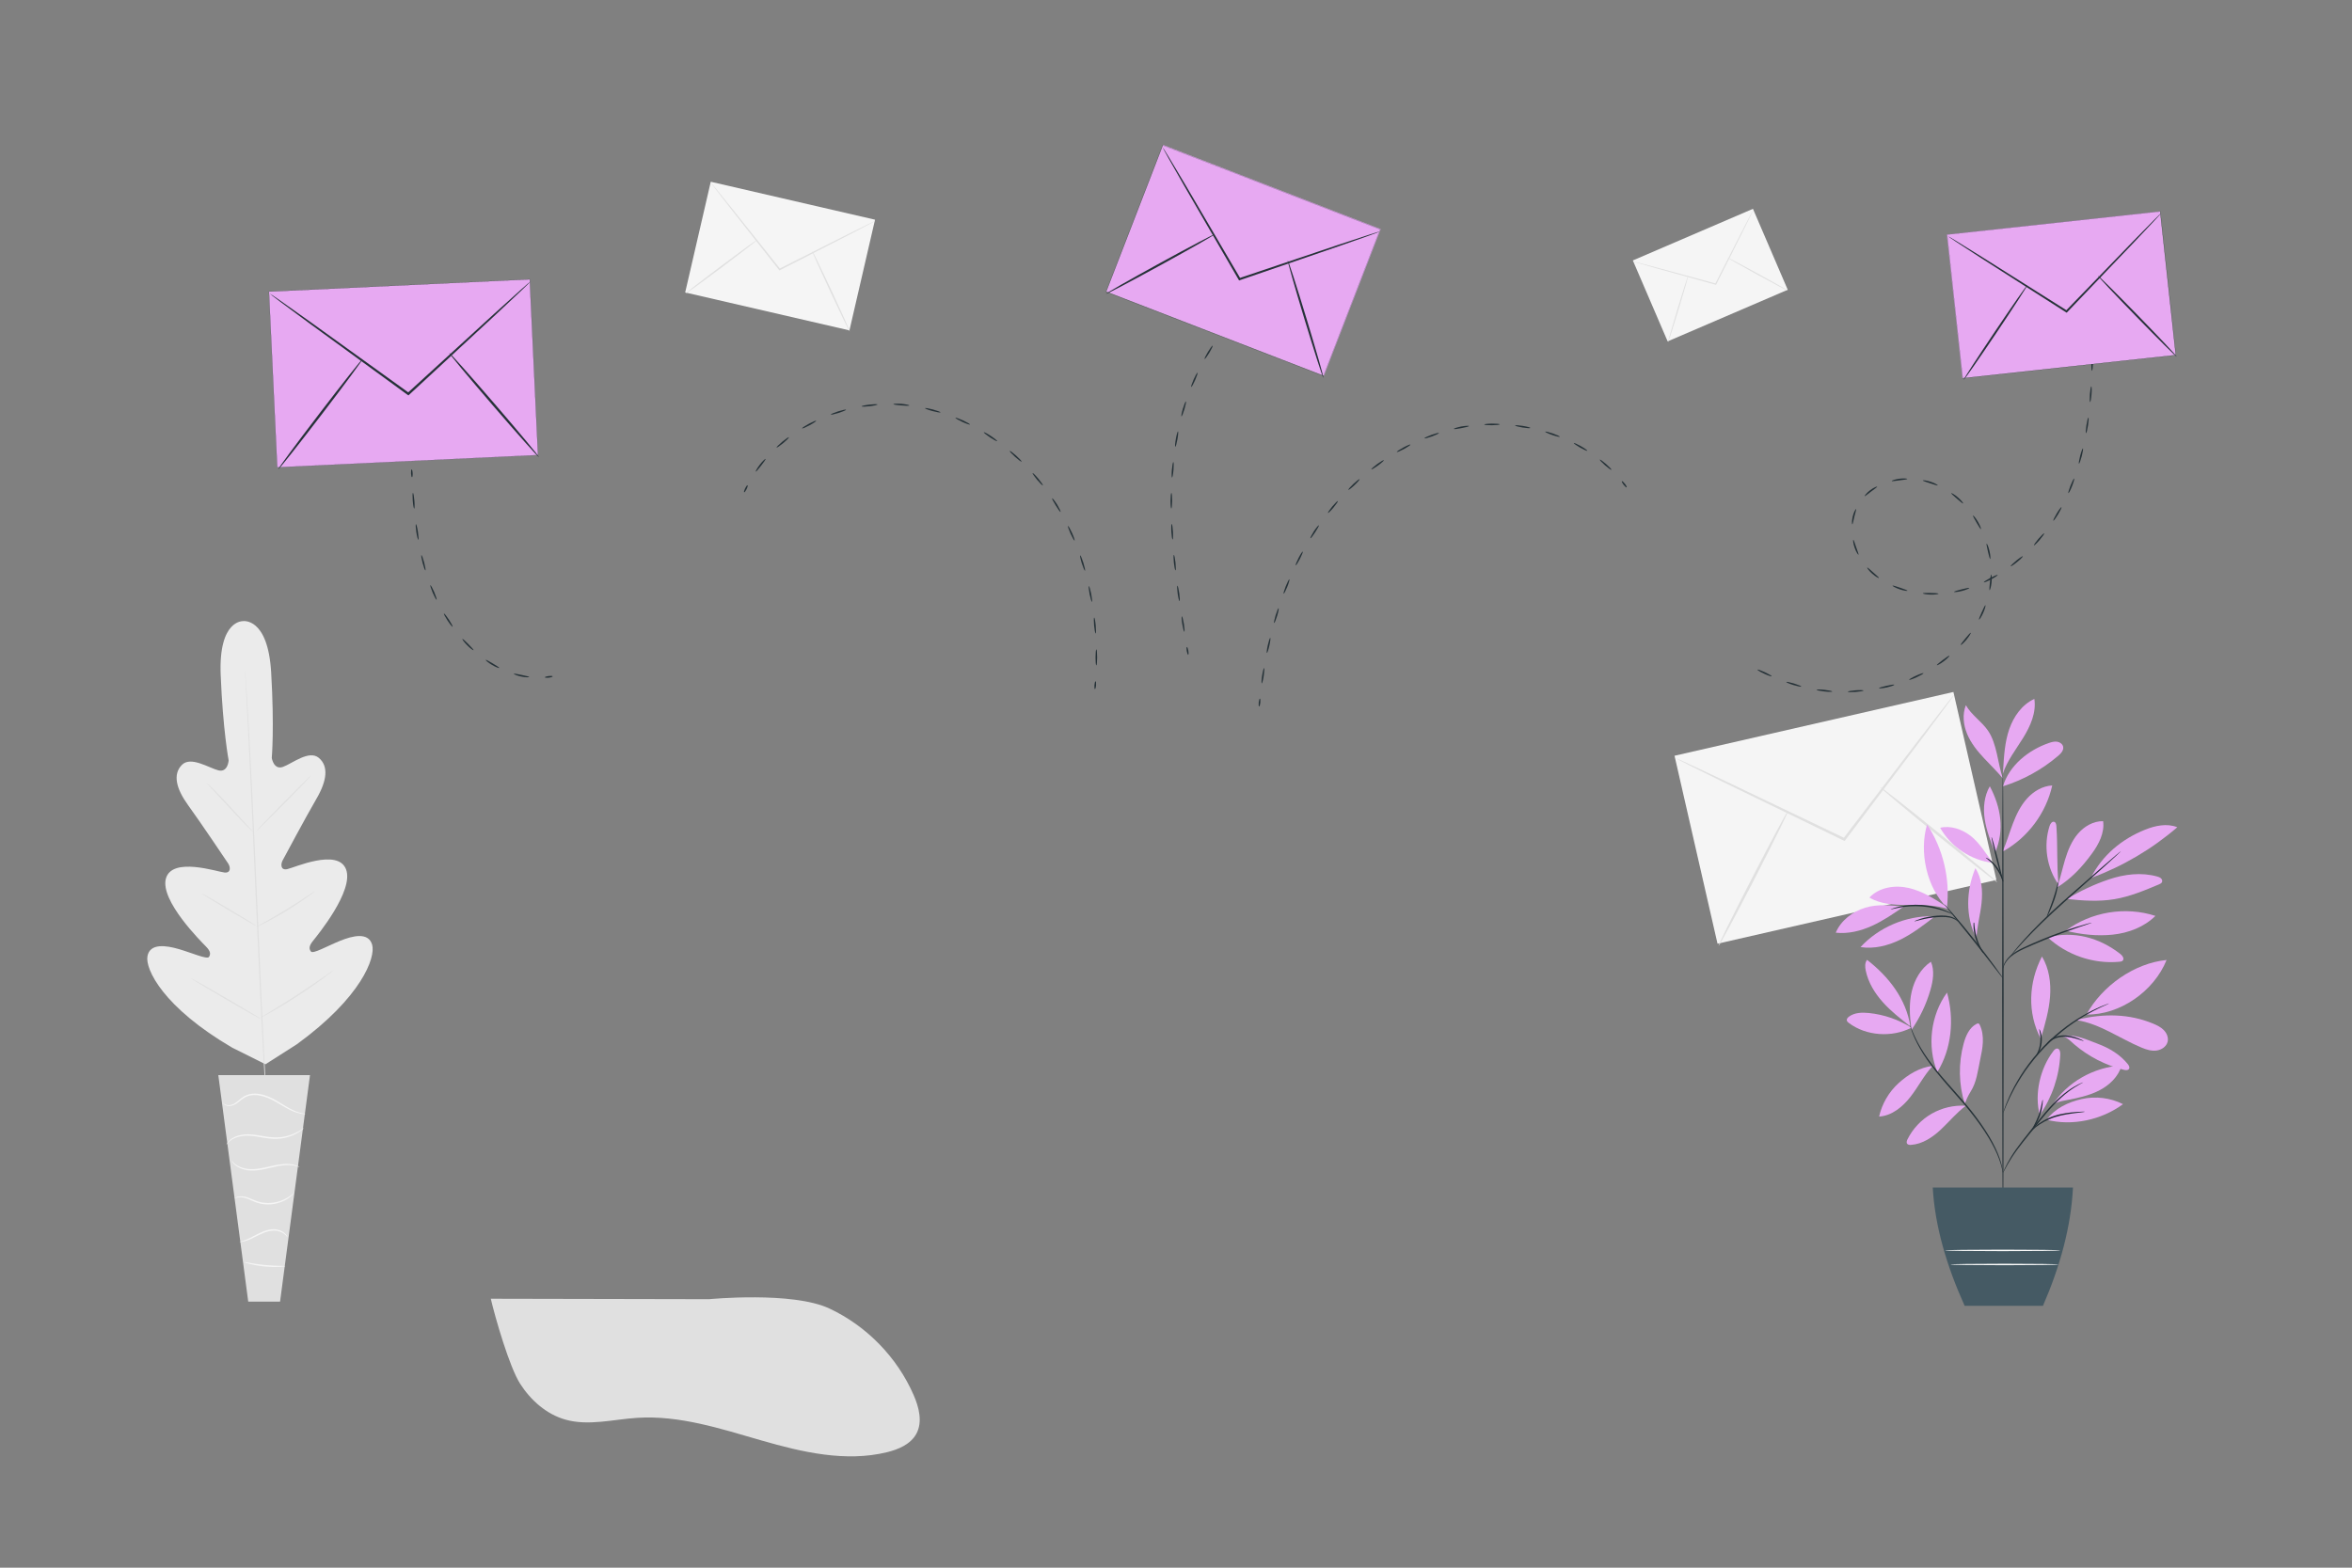 <?xml version="1.0" encoding="utf-8"?>
<!-- Generator: Adobe Illustrator 27.5.0, SVG Export Plug-In . SVG Version: 6.00 Build 0)  -->
<svg version="1.1" xmlns="http://www.w3.org/2000/svg" xmlns:xlink="http://www.w3.org/1999/xlink" x="0px" y="0px"
	 viewBox="0 0 750 500" style="enable-background:new 0 0 750 500;" xml:space="preserve">
<rect x="0" y="0" width="750" height="500" fill="#808080" stroke="none"/>
<g id="Background_Complete">
	<g>
		<path style="fill:#E0E0E0;" d="M291.329,444.914c-5.242-12.015-14.973-22.01-26.844-27.571
			c-11.871-5.561-38.365-2.978-38.365-2.978l-69.618-0.143c1.424,6.115,5.961,21.816,9.35,27.102
			c3.389,5.286,8.395,9.739,14.436,11.448c7.392,2.092,15.223-0.074,22.888-0.568c13.493-0.87,26.696,3.486,39.688,7.231
			c12.992,3.745,26.773,6.937,39.914,3.753c3.73-0.904,7.639-2.568,9.451-5.951C294.243,453.476,293.036,448.825,291.329,444.914z"
			/>
	</g>
	<g>
		<g>
			<g>
				<g>
					<path style="fill:#EBEBEB;" d="M77.56,198.106c0,0-7.919-0.57-7.19,17.194c0.729,17.764,2.541,27.226,2.541,27.226
						s-0.233,3.939-3.283,3.166c-3.051-0.773-8.789-4.606-11.623-1.741c-2.939,2.972-1.894,7.53,2.005,12.899
						c3.899,5.369,12.009,17.445,12.739,18.539c0.716,1.075,1.003,3.09-1.159,2.896c-2.162-0.194-16.758-5.141-18.691,1.926
						c-1.933,7.066,11.387,20.238,12.815,21.706c1.428,1.468,1.505,2.395,0.926,3.283c-0.58,0.888-5.329-1.237-9.538-2.474
						c-4.209-1.237-9.306-1.933-10.08,2.237c-0.774,4.17,5.093,16.375,27.063,29.202l10.569,5.277l10.004-6.381
						c20.576-14.96,25.193-27.69,24.006-31.762c-1.187-4.072-6.189-2.869-10.253-1.218c-4.064,1.652-8.577,4.241-9.242,3.416
						c-0.665-0.826-0.681-1.755,0.593-3.359c1.275-1.603,13.21-16.042,10.58-22.879c-2.63-6.838-16.658-0.455-18.79-0.046
						c-2.132,0.409-2.048-1.625-1.443-2.766c0.616-1.162,7.478-13.989,10.82-19.721c3.342-5.732,3.926-10.372,0.704-13.034
						c-3.107-2.568-8.433,1.82-11.391,2.895c-2.958,1.074-3.583-2.821-3.583-2.821s0.857-9.596-0.195-27.343
						c-1.052-17.748-9.064-16.315-9.064-16.315"/>
				</g>
			</g>
			<g>
				<g>
					<g>
						<path style="fill:#E0E0E0;" d="M78.186,214.016c0,0,0.021,0.125,0.043,0.371c0.02,0.263,0.048,0.625,0.084,1.09
							c0.066,0.978,0.162,2.388,0.285,4.195c0.243,3.643,0.554,8.918,0.914,15.436c0.725,13.037,1.571,31.055,2.441,50.957
							c0.869,19.909,1.671,37.928,2.323,50.968c0.331,6.506,0.599,11.777,0.785,15.441c0.09,1.809,0.16,3.22,0.209,4.199
							c0.019,0.466,0.034,0.829,0.044,1.093c0.008,0.246,0.001,0.373,0.001,0.373s-0.021-0.125-0.043-0.371
							c-0.02-0.263-0.048-0.625-0.084-1.09c-0.066-0.978-0.162-2.388-0.285-4.194c-0.243-3.643-0.554-8.917-0.914-15.435
							c-0.725-13.037-1.571-31.057-2.441-50.965c-0.869-19.902-1.671-37.92-2.322-50.959c-0.331-6.506-0.599-11.777-0.786-15.442
							c-0.09-1.809-0.16-3.22-0.209-4.199c-0.019-0.466-0.034-0.829-0.044-1.093C78.179,214.143,78.186,214.016,78.186,214.016z"/>
					</g>
				</g>
			</g>
			<g>
				<g>
					<g>
						<path style="fill:#E0E0E0;" d="M65.817,249.636c0.02-0.02,0.253,0.176,0.657,0.547c0.407,0.369,0.978,0.922,1.677,1.611
							c1.395,1.382,3.271,3.341,5.3,5.541c1.986,2.172,3.781,4.136,5.169,5.656c0.617,0.669,1.142,1.238,1.573,1.706
							c0.373,0.402,0.57,0.634,0.551,0.654c-0.019,0.02-0.254-0.174-0.662-0.542c-0.406-0.371-0.977-0.923-1.669-1.62
							c-1.382-1.396-3.231-3.378-5.26-5.579c-2-2.157-3.808-4.107-5.208-5.616c-0.621-0.666-1.149-1.233-1.583-1.699
							C65.993,249.889,65.797,249.656,65.817,249.636z"/>
					</g>
				</g>
			</g>
			<g>
				<g>
					<g>
						<path style="fill:#E0E0E0;" d="M81.792,265.002c-0.08-0.079,3.786-4.126,8.632-9.04c4.848-4.915,8.842-8.835,8.921-8.757
							c0.079,0.078-3.785,4.125-8.633,9.041C85.866,261.16,81.872,265.081,81.792,265.002z"/>
					</g>
				</g>
			</g>
			<g>
				<g>
					<g>
						<path style="fill:#E0E0E0;" d="M81.749,295.63c-0.013-0.025,0.25-0.191,0.737-0.469c0.564-0.317,1.255-0.704,2.067-1.16
							c1.744-0.98,4.149-2.342,6.748-3.94c2.604-1.592,4.911-3.114,6.573-4.227c0.775-0.517,1.434-0.956,1.972-1.315
							c0.468-0.308,0.735-0.467,0.751-0.445c0.016,0.023-0.219,0.225-0.659,0.572c-0.441,0.347-1.088,0.836-1.901,1.423
							c-1.624,1.176-3.913,2.74-6.525,4.337c-2.607,1.603-5.042,2.929-6.824,3.847c-0.893,0.455-1.62,0.815-2.13,1.048
							C82.049,295.537,81.762,295.655,81.749,295.63z"/>
					</g>
				</g>
			</g>
			<g>
				<g>
					<g>
						<path style="fill:#E0E0E0;" d="M64.24,284.912c0.014-0.024,0.274,0.099,0.731,0.343c0.457,0.244,1.112,0.608,1.916,1.065
							c1.609,0.914,3.818,2.201,6.244,3.644c2.427,1.443,4.613,2.77,6.184,3.747c0.786,0.489,1.418,0.89,1.85,1.175
							c0.432,0.285,0.665,0.454,0.65,0.478c-0.014,0.024-0.274-0.099-0.731-0.343c-0.457-0.244-1.112-0.608-1.916-1.065
							c-1.609-0.914-3.818-2.202-6.245-3.645c-2.426-1.443-4.612-2.769-6.183-3.746c-0.786-0.489-1.418-0.89-1.851-1.175
							C64.457,285.105,64.225,284.936,64.24,284.912z"/>
					</g>
				</g>
			</g>
			<g>
				<g>
					<g>
						<path style="fill:#E0E0E0;" d="M60.766,311.946c0.014-0.024,0.344,0.137,0.93,0.45c0.651,0.359,1.476,0.814,2.46,1.357
							c2.068,1.161,4.911,2.789,8.039,4.609c3.129,1.82,5.949,3.488,7.98,4.712c0.958,0.587,1.761,1.079,2.395,1.468
							c0.561,0.354,0.864,0.562,0.85,0.586c-0.014,0.024-0.344-0.137-0.93-0.45c-0.651-0.359-1.476-0.814-2.46-1.357
							c-2.068-1.161-4.911-2.789-8.04-4.609c-3.127-1.82-5.948-3.487-7.979-4.711c-0.958-0.587-1.761-1.079-2.395-1.468
							C61.056,312.177,60.752,311.97,60.766,311.946z"/>
					</g>
				</g>
			</g>
			<g>
				<g>
					<g>
						<path style="fill:#E0E0E0;" d="M82.967,324.659c-0.014-0.024,0.314-0.242,0.919-0.616c0.673-0.409,1.535-0.935,2.569-1.564
							c2.168-1.321,5.157-3.156,8.4-5.272c3.248-2.112,6.137-4.099,8.221-5.55c0.994-0.691,1.824-1.267,2.47-1.716
							c0.586-0.402,0.917-0.614,0.934-0.592c0.017,0.022-0.284,0.277-0.841,0.719c-0.557,0.442-1.374,1.067-2.397,1.822
							c-2.043,1.513-4.913,3.541-8.167,5.657c-3.249,2.12-6.268,3.919-8.476,5.179c-1.106,0.627-2.006,1.125-2.636,1.454
							C83.335,324.512,82.981,324.683,82.967,324.659z"/>
					</g>
				</g>
			</g>
		</g>
		<g>
			<g>
				<g>
					<g>
						<polygon style="fill:#E0E0E0;" points="98.852,342.899 69.612,342.899 79.156,415.141 89.309,415.141 						"/>
					</g>
				</g>
			</g>
			<g>
				<g>
					<g>
						<g>
							<path style="fill:#F5F5F5;" d="M71.129,351.779c-0.011,0.007,0.032,0.102,0.156,0.257c0.125,0.153,0.354,0.353,0.705,0.505
								c0.693,0.302,1.911,0.326,3.088-0.379c1.181-0.651,2.209-1.931,3.791-2.496c1.569-0.599,3.513-0.492,5.377,0.107
								c1.885,0.583,3.523,1.537,5.007,2.426c1.487,0.885,2.849,1.674,4.071,2.185c1.213,0.53,2.271,0.774,3.003,0.868
								c0.367,0.049,0.653,0.063,0.849,0.057c0.194,0,0.296-0.008,0.297-0.025c0.017-0.095-1.655-0.081-4.011-1.209
								c-1.181-0.54-2.507-1.347-3.982-2.253c-1.468-0.906-3.145-1.903-5.092-2.505c-1.924-0.619-3.992-0.731-5.675-0.062
								c-0.841,0.32-1.547,0.823-2.136,1.321c-0.597,0.494-1.132,0.959-1.674,1.297c-1.069,0.691-2.193,0.72-2.848,0.494
								C71.383,352.134,71.167,351.739,71.129,351.779z"/>
						</g>
					</g>
				</g>
			</g>
			<g>
				<g>
					<g>
						<g>
							<path style="fill:#F5F5F5;" d="M72.196,365.085c0.039,0.024,0.232-0.298,0.689-0.775c0.465-0.464,1.228-1.071,2.335-1.481
								c1.097-0.421,2.507-0.671,4.066-0.612c1.566,0.054,3.273,0.398,5.088,0.693c1.812,0.305,3.607,0.441,5.21,0.216
								c1.603-0.206,2.995-0.667,4.099-1.17c1.107-0.505,1.927-1.058,2.465-1.465c0.54-0.409,0.797-0.684,0.781-0.703
								c-0.055-0.079-1.184,0.932-3.381,1.859c-1.096,0.453-2.46,0.868-4.017,1.043c-1.557,0.193-3.281,0.051-5.082-0.251
								c-1.8-0.292-3.534-0.63-5.15-0.661c-1.618-0.036-3.077,0.258-4.206,0.739c-1.139,0.469-1.909,1.151-2.346,1.669
								c-0.211,0.27-0.364,0.486-0.442,0.648C72.22,364.991,72.182,365.077,72.196,365.085z"/>
						</g>
					</g>
				</g>
			</g>
			<g>
				<g>
					<g>
						<g>
							<path style="fill:#F5F5F5;" d="M95.54,372.208c0.011-0.022-0.259-0.204-0.806-0.418c-0.544-0.215-1.375-0.436-2.423-0.52
								c-1.047-0.083-2.302-0.016-3.664,0.209c-1.364,0.221-2.825,0.598-4.36,0.924c-1.534,0.323-3.014,0.541-4.354,0.492
								c-1.34-0.047-2.532-0.34-3.457-0.748c-1.882-0.826-2.552-2.028-2.622-1.952c-0.018,0.011,0.115,0.312,0.495,0.763
								c0.377,0.45,1.035,1.025,1.985,1.495c0.949,0.467,2.185,0.808,3.58,0.881c1.398,0.076,2.92-0.137,4.472-0.464
								c1.552-0.33,3.003-0.717,4.337-0.957c1.333-0.245,2.551-0.344,3.57-0.306C94.343,371.675,95.51,372.295,95.54,372.208z"/>
						</g>
					</g>
				</g>
			</g>
			<g>
				<g>
					<g>
						<g>
							<path style="fill:#F5F5F5;" d="M74.78,382.227c0.014,0.077,1.044-0.651,2.839-0.286c0.88,0.159,1.864,0.605,2.97,1.107
								c1.102,0.514,2.43,0.953,3.855,1.063c2.873,0.276,5.428-0.652,6.995-1.621c0.803-0.476,1.362-0.988,1.741-1.339
								c0.356-0.379,0.538-0.597,0.515-0.619c-0.064-0.07-0.832,0.794-2.425,1.666c-1.565,0.867-4.032,1.703-6.783,1.438
								c-2.768-0.158-4.893-1.809-6.812-2.027c-0.936-0.14-1.718-0.006-2.205,0.191C74.975,381.992,74.766,382.21,74.78,382.227z"/>
						</g>
					</g>
				</g>
			</g>
			<g>
				<g>
					<g>
						<g>
							<path style="fill:#F5F5F5;" d="M76.409,396.093c0,0.055,0.981,0.048,2.438-0.484c1.47-0.491,3.289-1.618,5.414-2.462
								c1.066-0.406,2.135-0.656,3.107-0.651c0.973,0.005,1.841,0.242,2.498,0.57c1.343,0.669,1.732,1.619,1.806,1.559
								c0.021-0.009-0.038-0.248-0.277-0.616c-0.236-0.367-0.684-0.846-1.37-1.24c-0.684-0.391-1.604-0.682-2.65-0.712
								c-1.049-0.031-2.179,0.224-3.283,0.645c-2.202,0.878-3.963,2.037-5.367,2.594C77.337,395.893,76.398,396.016,76.409,396.093z
								"/>
						</g>
					</g>
				</g>
			</g>
			<g>
				<g>
					<g>
						<g>
							<path style="fill:#F5F5F5;" d="M77.842,402.544c-0.016,0.06,0.685,0.312,1.851,0.601c1.165,0.29,2.801,0.599,4.628,0.78
								c1.828,0.178,3.492,0.193,4.692,0.136c1.201-0.056,1.937-0.167,1.933-0.229c-0.007-0.144-2.963-0.018-6.578-0.382
								C80.753,403.104,77.878,402.404,77.842,402.544z"/>
						</g>
					</g>
				</g>
			</g>
		</g>
	</g>
	<g>
		<g>
			
				<rect x="539.548" y="230.192" transform="matrix(0.975 -0.223 0.223 0.975 -43.425 136.921)" style="fill:#F5F5F5;" width="91.214" height="61.482"/>
		</g>
		<g>
			<g>
				<g>
					<path style="fill:#E0E0E0;" d="M623.216,221.46c0.023,0.017-0.2,0.356-0.646,0.987c-0.499,0.69-1.157,1.599-1.98,2.735
						c-1.803,2.427-4.32,5.815-7.411,9.976c-6.372,8.444-15.095,20.002-24.756,32.803l-0.204,0.27l-0.306-0.148
						c-0.233-0.112-0.486-0.234-0.739-0.356c-14.599-7.088-27.809-13.503-37.468-18.193c-4.716-2.334-8.561-4.236-11.313-5.599
						c-1.271-0.648-2.287-1.167-3.058-1.56c-0.695-0.365-1.054-0.569-1.042-0.595s0.396,0.128,1.114,0.444
						c0.787,0.358,1.826,0.83,3.125,1.42c2.78,1.304,6.663,3.126,11.427,5.361c9.686,4.634,22.934,10.971,37.574,17.974
						c0.253,0.122,0.506,0.244,0.739,0.356l-0.509,0.122c9.738-12.743,18.529-24.249,24.952-32.654
						c3.178-4.094,5.766-7.429,7.62-9.817c0.874-1.097,1.573-1.976,2.103-2.642C622.927,221.748,623.194,221.442,623.216,221.46z"/>
				</g>
			</g>
		</g>
		<g>
			<g>
				<path style="fill:#E0E0E0;" d="M547.992,301.717c-0.203-0.105,4.606-9.849,10.74-21.761
					c6.137-11.916,11.275-21.489,11.478-21.384c0.203,0.105-4.605,9.847-10.742,21.763
					C553.334,292.248,548.195,301.822,547.992,301.717z"/>
			</g>
		</g>
		<g>
			<g>
				<path style="fill:#E0E0E0;" d="M599.597,251.068c0.144-0.177,8.616,6.468,18.919,14.842
					c10.307,8.377,18.542,15.309,18.398,15.486c-0.144,0.177-8.614-6.467-18.921-14.844
					C607.69,258.179,599.453,251.245,599.597,251.068z"/>
			</g>
		</g>
	</g>
	<g>
		<g>
			
				<rect x="230.666" y="54.694" transform="matrix(0.225 -0.974 0.974 0.225 113.318 305.638)" style="fill:#F5F5F5;" width="36.25" height="53.78"/>
		</g>
		<g>
			<g>
				<g>
					<path style="fill:#E0E0E0;" d="M279.139,70.438c0.008,0.015-0.198,0.137-0.596,0.357c-0.442,0.237-1.025,0.55-1.754,0.941
						c-1.581,0.823-3.788,1.973-6.498,3.385c-5.553,2.84-13.154,6.726-21.574,11.032l-0.178,0.091l-0.124-0.157
						c-0.095-0.12-0.198-0.249-0.3-0.379c-5.92-7.517-11.278-14.319-15.195-19.292c-1.901-2.452-3.451-4.45-4.561-5.881
						c-0.507-0.671-0.913-1.208-1.221-1.614c-0.275-0.372-0.413-0.573-0.4-0.583c0.013-0.011,0.177,0.17,0.477,0.522
						c0.326,0.392,0.755,0.91,1.292,1.557c1.139,1.407,2.73,3.373,4.682,5.785c3.946,4.951,9.343,11.721,15.307,19.204
						c0.103,0.13,0.206,0.259,0.3,0.379l-0.302-0.066c8.445-4.255,16.069-8.096,21.639-10.902c2.739-1.354,4.97-2.457,6.568-3.247
						c0.746-0.357,1.343-0.643,1.795-0.86C278.911,70.517,279.132,70.423,279.139,70.438z"/>
				</g>
			</g>
		</g>
		<g>
			<g>
				<path style="fill:#E0E0E0;" d="M218.582,93.657c-0.081-0.108,4.978-4.04,11.297-8.78c6.322-4.743,11.51-8.498,11.591-8.39
					c0.081,0.108-4.977,4.039-11.298,8.781C223.852,90.008,218.662,93.765,218.582,93.657z"/>
			</g>
		</g>
		<g>
			<g>
				<path style="fill:#E0E0E0;" d="M258.991,80.067c0.122-0.057,2.906,5.648,6.217,12.742c3.312,7.096,5.897,12.892,5.775,12.949
					c-0.122,0.057-2.905-5.647-6.218-12.743C261.454,85.922,258.868,80.124,258.991,80.067z"/>
			</g>
		</g>
	</g>
	<g>
		<g>
			
				<rect x="524.39" y="73.774" transform="matrix(0.919 -0.395 0.395 0.919 9.623 222.401)" style="fill:#F5F5F5;" width="41.673" height="28.089"/>
		</g>
		<g>
			<g>
				<g>
					<path style="fill:#E0E0E0;" d="M559.08,66.946c0.012,0.006-0.061,0.177-0.209,0.497c-0.168,0.351-0.389,0.814-0.665,1.392
						c-0.61,1.239-1.463,2.969-2.509,5.093c-2.168,4.319-5.137,10.231-8.424,16.78l-0.069,0.138l-0.15-0.041
						c-0.114-0.031-0.238-0.065-0.362-0.099c-7.144-1.983-13.609-3.778-18.336-5.091c-2.312-0.661-4.196-1.199-5.545-1.585
						c-0.624-0.187-1.124-0.336-1.503-0.449c-0.342-0.107-0.521-0.169-0.517-0.182c0.004-0.012,0.188,0.025,0.537,0.108
						c0.383,0.096,0.889,0.222,1.521,0.381c1.357,0.357,3.252,0.856,5.577,1.468c4.734,1.285,11.21,3.042,18.365,4.984
						c0.124,0.034,0.247,0.068,0.362,0.099l-0.219,0.097c3.327-6.528,6.33-12.423,8.525-16.729c1.091-2.102,1.979-3.813,2.616-5.039
						c0.302-0.565,0.544-1.017,0.728-1.36C558.974,67.1,559.069,66.94,559.08,66.946z"/>
				</g>
			</g>
		</g>
		<g>
			<g>
				<path style="fill:#E0E0E0;" d="M531.883,109.206c-0.1-0.03,1.259-4.805,3.035-10.663c1.777-5.86,3.297-10.585,3.397-10.555
					c0.1,0.03-1.259,4.804-3.035,10.664C533.505,104.511,531.983,109.236,531.883,109.206z"/>
			</g>
		</g>
		<g>
			<g>
				<path style="fill:#E0E0E0;" d="M550.904,82.196c0.05-0.092,4.404,2.198,9.724,5.112c5.321,2.916,9.593,5.353,9.543,5.445
					c-0.05,0.091-4.403-2.197-9.725-5.113C555.126,84.725,550.854,82.288,550.904,82.196z"/>
			</g>
		</g>
	</g>
</g>
<g id="Background_Simple" style="display:none;">
	<path style="display:inline;fill:#E0E0E0;" d="M191.737,414.91h312.786c20.337-11.721,38.808-26.494,54.953-44.715
		c50.743-57.267,69.393-154.094,43.347-225.902l-2.402-5.175c-19.285-41.554-59.715-70.289-105.891-73.659
		c-6.489-0.474-13.014-0.457-19.508,0.078c-43.297,3.569-83.867,30.085-104.012,67.979c-11.848,22.286-17.682,48.912-36.969,65.379
		c-25.102,21.431-62.736,17.545-95.617,12.461c-32.881-5.085-70.552-8.879-95.558,12.661c-15.661,13.49-22.714,34.556-24.12,55.043
		C115.077,332.505,146.705,384.677,191.737,414.91z"/>
</g>
<g id="Plant">
	<g>
		<g>
			<g>
				<g>
					<path style="fill:#e7a9f2;" d="M609.52,327.756c-4.08-2.562-8.755-4.171-13.547-4.663c-2.214-0.227-4.632-0.163-6.408,1.178
						c-0.377,0.285-0.744,0.706-0.66,1.17c0.062,0.342,0.351,0.59,0.627,0.801C595.043,330.447,603.381,330.978,609.52,327.756"/>
				</g>
			</g>
			<g>
				<g>
					<path style="fill:#e7a9f2;" d="M609.172,327.372c-3.067-2.393-6.152-4.803-8.75-7.699c-2.598-2.895-4.71-6.333-5.486-10.145
						c-0.235-1.156-0.308-2.477,0.434-3.395C602.345,311.581,607.824,318.626,609.172,327.372"/>
				</g>
			</g>
			<g>
				<g>
					<path style="fill:#e7a9f2;" d="M609.448,327.703c-0.525-3.816-0.714-7.737,0.162-11.488c0.876-3.751,2.917-7.34,6.119-9.48
						c1.206,2.817,0.687,6.063-0.162,9.007c-1.312,4.55-3.37,8.883-6.068,12.775"/>
				</g>
			</g>
			<g>
				<g>
					<path style="fill:#e7a9f2;" d="M616.285,339.955c-4.15,0.504-7.765,2.692-10.864,5.499c-3.099,2.806-5.302,6.588-6.215,10.668
						c4.071-0.251,7.525-3.122,10.03-6.342c2.505-3.219,4.24-6.751,6.992-9.762"/>
				</g>
			</g>
			<g>
				<g>
					<path style="fill:#e7a9f2;" d="M617.77,341.914c-3.343-8.235-2.132-18.158,3.094-25.347
						C623.229,324.979,622.361,334.48,617.77,341.914"/>
				</g>
			</g>
			<g>
				<g>
					<path style="fill:#e7a9f2;" d="M626.804,352.671c-3.767-0.234-7.596,0.664-10.867,2.546c-3.271,1.883-5.97,4.744-7.66,8.118
						c-0.23,0.459-0.432,1.042-0.125,1.453c0.267,0.357,0.784,0.39,1.229,0.361c3.651-0.236,6.887-2.433,9.558-4.935
						c2.67-2.501,4.996-5.391,7.947-7.555"/>
				</g>
			</g>
			<g>
				<g>
					<path style="fill:#e7a9f2;" d="M626.516,352.086c-1.943-6.217-2.064-12.992-0.344-19.275c0.679-2.481,1.819-5.093,4.113-6.256
						c0.196-0.099,0.424-0.188,0.629-0.111c0.195,0.073,0.308,0.273,0.398,0.461c0.816,1.705,1.054,3.641,0.97,5.53
						s-0.476,3.748-0.867,5.598c-0.722,3.421-1.107,7.098-2.983,10.049c-0.445,0.7-0.838,1.457-1.193,2.207
						c-0.355,0.75-0.358,1.014-0.683,1.611"/>
				</g>
			</g>
			<g>
				<g>
					<path style="fill:#e7a9f2;" d="M650.429,355.648c-1.772-6.739,0.109-14.909,4.356-20.434c0.313-0.407,0.727-0.843,1.238-0.795
						c0.782,0.072,0.985,1.114,0.95,1.899C656.666,343.205,654.369,349.991,650.429,355.648"/>
				</g>
			</g>
			<g>
				<g>
					<path style="fill:#e7a9f2;" d="M652.586,357.122c8.188,2.131,17.581,0.06,24.391-4.961c-4.036-2.045-8.793-2.629-13.204-1.621
						C659.362,351.55,655.331,353.526,652.586,357.122"/>
				</g>
			</g>
			<g>
				<g>
					<path style="fill:#e7a9f2;" d="M654.404,352.635c4.586-7.476,13.377-12.356,22.136-12.8c-1.009,3.563-3.937,6.332-7.24,8.005
						c-3.303,1.673-6.991,2.402-10.626,3.108C657.26,351.222,655.32,351.524,654.404,352.635"/>
				</g>
			</g>
			<g>
				<g>
					<path style="fill:#e7a9f2;" d="M650.885,330.861c1.242-4.254,2.49-8.546,2.831-12.964c0.341-4.419-0.289-9.031-2.582-12.824
						c-4.283,8.289-4.717,17.973-0.378,26.232"/>
				</g>
			</g>
			<g>
				<g>
					<path style="fill:#e7a9f2;" d="M665.306,323.572c5.009-9.104,15.229-16.376,25.57-17.395
						C686.887,316.109,676.008,323.786,665.306,323.572"/>
				</g>
			</g>
			<g>
				<g>
					<path style="fill:#e7a9f2;" d="M662.155,325.356c7.471,1.138,13.835,5.909,20.817,8.802c1.493,0.619,3.104,1.111,4.706,0.901
						c1.602-0.21,3.183-1.285,3.543-2.861c0.298-1.308-0.297-2.697-1.236-3.656s-2.179-1.558-3.418-2.074
						c-7.604-3.166-15.758-3.245-23.768-1.325"/>
				</g>
			</g>
			<g>
				<g>
					<path style="fill:#e7a9f2;" d="M657.832,330.596c1.691,0.484,2.269,1.36,3.608,2.501c4.544,3.87,9.993,6.669,15.785,8.109
						c0.603,0.15,1.394,0.21,1.693-0.335c0.261-0.476-0.069-1.052-0.408-1.476c-2.427-3.037-5.888-5.113-9.531-6.47
						c-3.643-1.357-6.799-2.992-11.147-2.641"/>
				</g>
			</g>
			<g>
				<g>
					<path style="fill:#e7a9f2;" d="M652.953,298.95c6.075,5.67,14.631,8.581,22.903,7.792c0.376-0.036,0.787-0.096,1.043-0.374
						c0.576-0.627-0.115-1.595-0.787-2.119C669.379,299,661.223,296.823,652.953,298.95"/>
				</g>
			</g>
			<g>
				<g>
					<path style="fill:#e7a9f2;" d="M658.737,296.834c8.03-6.02,19.041-7.837,28.579-4.716c-3.599,3.547-8.593,5.455-13.619,5.979
						C668.672,298.62,663.639,298.063,658.737,296.834"/>
				</g>
			</g>
			<g>
				<g>
					<path style="fill:#e7a9f2;" d="M656.439,282.292c-0.661-6.721-0.232-12.026-0.699-18.779c-0.037-0.539-0.153-1.189-0.658-1.383
						c-0.703-0.271-1.289,0.593-1.519,1.31c-2.001,6.225-0.907,13.364,2.866,18.704"/>
				</g>
			</g>
			<g>
				<g>
					<path style="fill:#e7a9f2;" d="M655.955,283.035c4.555-2.817,7.973-6.496,11.133-10.821c2.199-3.009,4.053-6.613,3.553-10.307
						c-3.088-0.062-6.023,1.642-8.031,3.988c-2.008,2.347-3.202,5.28-4.094,8.237C657.625,277.09,657.001,280.129,655.955,283.035"
						/>
				</g>
			</g>
			<g>
				<g>
					<path style="fill:#e7a9f2;" d="M666.894,279.996c9.998-3.697,19.325-9.197,27.399-16.156c-3.273-1.318-7.02-0.529-10.292,0.791
						c-7.476,3.018-13.584,8.111-17.25,15.291"/>
				</g>
			</g>
			<g>
				<g>
					<path style="fill:#e7a9f2;" d="M659.031,286.711c5.058,0.553,10.196,0.913,15.214,0.074c4.932-0.824,9.594-2.78,14.203-4.719
						c0.382-0.161,0.798-0.354,0.965-0.733c0.182-0.412-0.012-0.913-0.346-1.215c-0.334-0.302-0.778-0.446-1.211-0.568
						c-5.011-1.402-10.419-0.745-15.349,0.917C667.576,282.131,663.534,284.105,659.031,286.711"/>
				</g>
			</g>
			<g>
				<g>
					<path style="fill:#e7a9f2;" d="M630.15,299.18c-3.451-6.966-3.227-15.094-0.246-22.273c2.098,3.197,2.355,7.269,1.971,11.074
						c-0.384,3.805-1.542,7.721-1.617,11.545"/>
				</g>
			</g>
			<g>
				<g>
					<path style="fill:#e7a9f2;" d="M616.364,292.227c-8.615-0.165-17.234,3.507-23.084,9.834c4.3,0.676,8.729-0.433,12.64-2.343
						c3.911-1.91,7.387-4.59,10.832-7.25"/>
				</g>
			</g>
			<g>
				<g>
					<path style="fill:#e7a9f2;" d="M607.096,289.128c-4.215-0.342-8.271-0.864-12.323,0.378c-4.052,1.242-7.741,4.061-9.393,7.964
						c3.942,0.444,7.94-0.544,11.553-2.182C600.547,293.651,603.832,291.383,607.096,289.128"/>
				</g>
			</g>
			<g>
				<g>
					<path style="fill:#e7a9f2;" d="M620.819,289.27c-3.792-2.485-7.685-5.014-12.1-6.044c-4.415-1.029-9.531-0.269-12.61,3.059
						c3.574,2.097,7.91,2.345,12.054,2.342c4.144-0.003,9.224-0.05,13.13,1.332"/>
				</g>
			</g>
			<g>
				<g>
					<path style="fill:#e7a9f2;" d="M620.841,289.47c-6.482-6.365-8.94-17.8-6.332-26.503
						C619.605,270.709,621.887,280.261,620.841,289.47"/>
				</g>
			</g>
			<g>
				<g>
					<path style="fill:#e7a9f2;" d="M638.666,271.435c1.222-2.842,2.082-5.825,3.179-8.718c1.097-2.893,2.46-5.74,4.533-8.037
						c2.073-2.297,4.938-4.008,8.028-4.161c-1.934,8.758-7.752,16.585-15.581,20.961"/>
				</g>
			</g>
			<g>
				<g>
					<path style="fill:#e7a9f2;" d="M635.44,275.193c-2.023-2.785-4.361-6.565-7.104-8.643c-2.744-2.079-6.316-3.336-9.664-2.538
						C622.077,270.099,628.512,274.389,635.44,275.193"/>
				</g>
			</g>
			<g>
				<g>
					<path style="fill:#e7a9f2;" d="M636.086,271.666c-1.326-3.37-2.662-6.775-3.198-10.356c-0.536-3.581-0.21-7.406,1.621-10.53
						c3.558,6.726,4.704,13.947,1.758,20.962"/>
				</g>
			</g>
			<g>
				<g>
					<path style="fill:#e7a9f2;" d="M638.698,250.78c2.016-6.668,8.121-11.577,14.713-13.83c0.831-0.284,1.712-0.521,2.58-0.387
						c0.868,0.134,1.719,0.728,1.901,1.587c0.24,1.134-0.697,2.151-1.578,2.904C651.181,245.443,645.148,248.774,638.698,250.78"/>
				</g>
			</g>
			<g>
				<g>
					<path style="fill:#e7a9f2;" d="M638.771,245.327c0.256-4.299,0.524-8.661,1.923-12.734c1.398-4.074,4.093-7.895,8.014-9.678
						c0.667,4.342-1.249,8.662-3.559,12.398c-2.31,3.736-5.095,7.263-6.483,11.431"/>
				</g>
			</g>
			<g>
				<g>
					<path style="fill:#e7a9f2;" d="M638.666,248.286c-1.666-4.859-1.838-11.032-4.748-15.265c-2.034-2.959-5.292-4.975-7.044-8.11
						c-1.164,2.927-0.808,6.301,0.41,9.206c1.218,2.906,3.23,5.407,5.383,7.707C634.82,244.124,636.664,245.854,638.666,248.286"/>
				</g>
			</g>
			<g>
				<g>
					<g>
						<path style="fill:#263238;" d="M638.698,391.394c-0.129,0-0.242-32.417-0.251-72.397c-0.009-39.993,0.089-72.404,0.218-72.404
							s0.242,32.41,0.25,72.404C638.925,358.977,638.828,391.394,638.698,391.394z"/>
					</g>
				</g>
			</g>
			<g>
				<g>
					<g>
						<path style="fill:#263238;" d="M667.027,294.289c0.009,0.031-0.426,0.192-1.219,0.457c-0.876,0.296-2.002,0.676-3.354,1.132
							c-2.828,0.964-6.714,2.359-10.93,4.087c-4.175,1.791-8.113,3.245-10.355,5.188c-1.12,0.959-1.763,1.996-2.081,2.753
							c-0.322,0.761-0.379,1.227-0.422,1.219c-0.016-0.002-0.011-0.119,0.014-0.34c0.037-0.218,0.093-0.545,0.238-0.945
							c0.273-0.8,0.899-1.909,2.031-2.935c1.127-1.027,2.696-1.951,4.493-2.791c1.797-0.839,3.789-1.714,5.905-2.583
							c4.23-1.733,8.145-3.084,11.005-3.968c1.429-0.446,2.596-0.775,3.404-0.991C666.566,294.36,667.018,294.257,667.027,294.289z"
							/>
					</g>
				</g>
			</g>
			<g>
				<g>
					<g>
						<path style="fill:#263238;" d="M676.313,271.48c0.011,0.012-0.107,0.137-0.341,0.365c-0.276,0.259-0.62,0.582-1.04,0.977
							c-0.966,0.878-2.281,2.072-3.883,3.528c-3.353,2.986-7.901,7.035-12.925,11.509c-5.045,4.491-9.406,8.782-12.427,12.013
							c-1.513,1.614-2.704,2.95-3.517,3.883c-0.379,0.433-0.69,0.788-0.939,1.073c-0.218,0.243-0.338,0.366-0.351,0.356
							c-0.013-0.01,0.083-0.153,0.278-0.415c0.196-0.261,0.482-0.649,0.873-1.13c0.772-0.971,1.928-2.344,3.414-3.991
							c2.967-3.297,7.304-7.638,12.359-12.138c5.063-4.481,9.67-8.506,13.018-11.408c1.643-1.41,2.991-2.566,3.982-3.416
							c0.444-0.368,0.807-0.669,1.098-0.911C676.164,271.569,676.302,271.468,676.313,271.48z"/>
					</g>
				</g>
			</g>
			<g>
				<g>
					<g>
						<path style="fill:#263238;" d="M652.676,292.425c-0.132-0.059,0.922-2.493,1.972-5.57c1.06-3.077,1.559-5.675,1.693-5.653
							c0.122,0.013-0.176,2.686-1.249,5.803c-0.528,1.556-1.111,2.925-1.569,3.896C653.063,291.872,652.733,292.451,652.676,292.425
							z"/>
					</g>
				</g>
			</g>
			<g>
				<g>
					<g>
						<path style="fill:#263238;" d="M638.728,312.046c-0.026,0.019-0.302-0.303-0.778-0.902c-0.528-0.677-1.195-1.533-1.992-2.554
							c-1.673-2.163-3.986-5.148-6.578-8.415c-2.594-3.267-4.977-6.198-6.703-8.318c-0.814-1.008-1.496-1.852-2.035-2.519
							c-0.475-0.599-0.727-0.941-0.702-0.962c0.024-0.021,0.323,0.28,0.841,0.844c0.519,0.563,1.254,1.391,2.15,2.425
							c1.793,2.068,4.219,4.968,6.816,8.24c2.596,3.271,4.87,6.292,6.476,8.507c0.804,1.107,1.443,2.011,1.874,2.645
							C638.528,311.668,638.754,312.027,638.728,312.046z"/>
					</g>
				</g>
			</g>
			<g>
				<g>
					<g>
						<path style="fill:#263238;" d="M632.517,304.072c-0.077,0.082-1.734-1.884-2.602-4.872c-0.641-2.105-0.669-4.031-0.59-4.911
							l0.207,0.017c-0.093,0.375-0.161,0.573-0.197,0.567c-0.037-0.006-0.039-0.215-0.008-0.601l0.207,0.017
							c0.076,0.873,0.208,2.733,0.831,4.778C631.202,301.961,632.642,303.992,632.517,304.072z"/>
					</g>
				</g>
			</g>
			<g>
				<g>
					<g>
						<path style="fill:#263238;" d="M624.497,293.984c-0.06,0.065-0.594-0.607-1.817-1.055c-1.214-0.47-3.04-0.573-5.044-0.401
							c-2.006,0.147-3.798,0.505-5.08,0.82c-1.282,0.318-2.066,0.567-2.09,0.502c-0.021-0.055,0.725-0.417,2.001-0.821
							c1.274-0.401,3.091-0.818,5.133-0.968c2.027-0.175,3.949-0.019,5.204,0.561C624.076,293.185,624.539,293.973,624.497,293.984z
							"/>
					</g>
				</g>
			</g>
			<g>
				<g>
					<g>
						<path style="fill:#263238;" d="M622.597,291.54c-0.036,0.073-1.058-0.424-2.783-1.014c-1.722-0.592-4.175-1.214-6.945-1.43
							c-2.771-0.207-5.291,0.036-7.082,0.36c-1.795,0.321-2.881,0.657-2.905,0.58c-0.01-0.031,0.252-0.141,0.738-0.315
							c0.483-0.18,1.202-0.386,2.102-0.59c1.797-0.412,4.361-0.713,7.183-0.502c2.82,0.219,5.308,0.905,7.022,1.585
							c0.859,0.338,1.538,0.65,1.988,0.902C622.368,291.362,622.611,291.511,622.597,291.54z"/>
					</g>
				</g>
			</g>
			<g>
				<g>
					<g>
						<path style="fill:#263238;" d="M638.666,281.202c-0.125,0.032-1.034-3.125-2.03-7.051c-0.996-3.927-1.701-7.135-1.576-7.167
							c0.125-0.032,1.034,3.125,2.03,7.052C638.086,277.961,638.791,281.17,638.666,281.202z"/>
					</g>
				</g>
			</g>
			<g>
				<g>
					<g>
						<path style="fill:#263238;" d="M638.795,281.202c-0.14,0.045-0.724-2.064-2.25-4.221c-1.485-2.203-3.381-3.308-3.311-3.417
							c0.025-0.049,0.548,0.143,1.278,0.659c0.732,0.509,1.637,1.373,2.417,2.489C638.513,278.956,638.908,281.194,638.795,281.202z
							"/>
					</g>
				</g>
			</g>
			<g>
				<g>
					<g>
						<path style="fill:#263238;" d="M638.698,374.113c-0.05,0.008-0.146-0.779-0.511-2.156c-0.361-1.376-1.041-3.329-2.166-5.613
							c-2.24-4.577-6.315-10.38-11.494-16.193c-2.566-2.932-5.056-5.697-7.169-8.345c-2.117-2.644-3.856-5.164-5.126-7.393
							c-1.274-2.227-2.104-4.138-2.588-5.486c-0.238-0.676-0.412-1.204-0.508-1.569c-0.103-0.363-0.149-0.555-0.133-0.56
							c0.042-0.013,0.278,0.742,0.812,2.063c0.534,1.321,1.403,3.196,2.703,5.385c1.297,2.191,3.052,4.673,5.176,7.29
							c2.121,2.621,4.615,5.371,7.185,8.308c5.192,5.828,9.258,11.704,11.439,16.357c1.097,2.322,1.735,4.312,2.045,5.713
							c0.15,0.702,0.251,1.249,0.287,1.626C638.698,373.914,638.715,374.111,638.698,374.113z"/>
					</g>
				</g>
			</g>
			<g>
				<g>
					<g>
						<path style="fill:#263238;" d="M664.297,345.199c0.015,0.034-0.475,0.283-1.342,0.753c-0.86,0.483-2.081,1.228-3.48,2.3
							c-1.399,1.071-2.963,2.477-4.57,4.168c-1.604,1.695-3.256,3.662-4.943,5.771c-3.372,4.23-6.525,7.974-8.413,10.962
							c-0.959,1.482-1.656,2.732-2.112,3.609c-0.461,0.875-0.704,1.366-0.739,1.351c-0.015-0.007,0.028-0.137,0.124-0.381
							c0.1-0.241,0.235-0.603,0.451-1.051c0.409-0.905,1.066-2.188,1.996-3.704c1.834-3.06,4.962-6.855,8.328-11.079
							c1.69-2.113,3.362-4.084,4.997-5.776c1.637-1.689,3.243-3.086,4.683-4.135c1.44-1.05,2.701-1.759,3.594-2.197
							c0.445-0.223,0.807-0.36,1.047-0.464C664.161,345.228,664.291,345.184,664.297,345.199z"/>
					</g>
				</g>
			</g>
			<g>
				<g>
					<g>
						<path style="fill:#263238;" d="M664.798,354.579c0.006,0.068-1.083,0.2-2.836,0.412c-1.747,0.226-4.178,0.518-6.725,1.325
							c-2.538,0.827-4.647,2.086-6.022,3.16c-1.388,1.073-2.043,1.96-2.107,1.908c-0.023-0.016,0.113-0.258,0.42-0.653
							c0.303-0.397,0.8-0.928,1.477-1.512c1.352-1.165,3.482-2.501,6.088-3.349c2.609-0.826,5.074-1.065,6.836-1.208
							C663.698,354.533,664.793,354.518,664.798,354.579z"/>
					</g>
				</g>
			</g>
			<g>
				<g>
					<g>
						<path style="fill:#263238;" d="M647.936,360.353c-0.148-0.084,1.13-2.036,2.121-4.661c0.93-2.65,1.148-4.973,1.315-4.946
							c0.06,0.007,0.058,0.588-0.047,1.521c-0.111,0.93-0.335,2.223-0.827,3.584c-0.495,1.359-1.145,2.496-1.645,3.287
							C648.348,359.929,647.989,360.386,647.936,360.353z"/>
					</g>
				</g>
			</g>
			<g>
				<g>
					<g>
						<path style="fill:#263238;" d="M672.588,320.016c0.006,0.015-0.151,0.098-0.454,0.241c-0.352,0.16-0.793,0.36-1.333,0.606
							c-0.584,0.25-1.292,0.568-2.091,0.989c-0.801,0.413-1.736,0.839-2.709,1.424c-0.494,0.281-1.01,0.574-1.547,0.879
							c-0.536,0.309-1.067,0.675-1.632,1.028c-1.141,0.692-2.283,1.544-3.502,2.414c-2.386,1.811-4.895,3.955-7.311,6.43
							c-2.392,2.5-4.449,5.081-6.178,7.528c-0.828,1.249-1.64,2.42-2.293,3.583c-0.334,0.577-0.682,1.12-0.972,1.666
							c-0.287,0.547-0.562,1.073-0.826,1.576c-0.551,0.993-0.945,1.942-1.33,2.757c-0.393,0.812-0.686,1.531-0.917,2.123
							c-0.227,0.548-0.412,0.995-0.56,1.352c-0.133,0.308-0.21,0.467-0.225,0.462c-0.015-0.005,0.032-0.175,0.136-0.493
							c0.126-0.366,0.285-0.825,0.479-1.387c0.205-0.604,0.474-1.336,0.846-2.162c0.364-0.829,0.739-1.792,1.274-2.801
							c0.257-0.511,0.525-1.045,0.804-1.6c0.283-0.555,0.626-1.106,0.955-1.69c0.642-1.18,1.448-2.367,2.272-3.632
							c1.721-2.479,3.785-5.089,6.197-7.609c2.434-2.495,4.973-4.646,7.391-6.451c1.236-0.867,2.394-1.713,3.552-2.395
							c0.573-0.349,1.112-0.71,1.656-1.012c0.545-0.298,1.069-0.584,1.571-0.858c0.989-0.569,1.94-0.977,2.755-1.369
							c0.813-0.4,1.535-0.695,2.132-0.92c0.555-0.213,1.008-0.387,1.37-0.526C672.414,320.054,672.582,320.001,672.588,320.016z"/>
					</g>
				</g>
			</g>
			<g>
				<g>
					<g>
						<path style="fill:#263238;" d="M652.328,333.591c-0.041-0.007,0.184-0.794,1.114-1.659c0.907-0.864,2.562-1.664,4.489-1.722
							c1.921-0.051,3.586,0.486,4.724,0.923c1.144,0.449,1.808,0.813,1.786,0.868c-0.027,0.065-0.739-0.191-1.895-0.555
							c-1.152-0.353-2.78-0.817-4.6-0.767c-1.814,0.056-3.379,0.754-4.288,1.505C652.73,332.93,652.403,333.636,652.328,333.591z"/>
					</g>
				</g>
			</g>
			<g>
				<g>
					<g>
						<path style="fill:#263238;" d="M649.3,336.715c-0.129-0.071,1.014-1.747,1.274-4.146c0.299-2.396-0.427-4.289-0.286-4.329
							c0.051-0.021,0.306,0.419,0.526,1.208c0.222,0.785,0.368,1.927,0.224,3.175c-0.148,1.247-0.553,2.326-0.949,3.038
							C649.695,336.377,649.345,336.747,649.3,336.715z"/>
					</g>
				</g>
			</g>
		</g>
		<g>
			<g>
				<path style="fill:#455A64;" d="M616.309,378.758c0.699,12.389,4.432,24.988,10.174,37.726h24.97
					c5.476-12.612,8.951-25.192,9.569-37.726H616.309z"/>
			</g>
		</g>
		<g>
			<g>
				<g>
					<path style="fill:#FAFAFA;" d="M656.976,398.805c0,0.129-8.222,0.234-18.361,0.234c-10.143,0-18.363-0.105-18.363-0.234
						c0-0.129,8.22-0.234,18.363-0.234C648.754,398.57,656.976,398.675,656.976,398.805z"/>
				</g>
			</g>
		</g>
		<g>
			<g>
				<g>
					<path style="fill:#FAFAFA;" d="M656.418,403.293c0,0.13-7.707,0.234-17.213,0.234c-9.509,0-17.214-0.105-17.214-0.234
						c0-0.129,7.706-0.234,17.214-0.234C648.71,403.059,656.418,403.164,656.418,403.293z"/>
				</g>
			</g>
		</g>
	</g>
</g>
<g id="Envelope_3">
	<g>
		<g>
			<g>
				<path style="fill:#263238;" d="M401.758,222.825c0.143,0.015,0.204,0.584,0.136,1.27c-0.068,0.687-0.239,1.232-0.382,1.22
					c-0.143-0.013-0.204-0.582-0.136-1.271C401.444,223.356,401.615,222.81,401.758,222.825z"/>
			</g>
		</g>
		<g>
			<g>
				<path style="fill:#263238;" d="M403.09,213.085c0.142,0.024,0.091,1.13-0.113,2.469c-0.204,1.34-0.486,2.41-0.628,2.391
					c-0.142-0.019-0.092-1.124,0.113-2.469C402.667,214.131,402.949,213.061,403.09,213.085z"/>
			</g>
		</g>
		<g>
			<g>
				<path style="fill:#263238;" d="M405.054,203.453c0.14,0.034,0.015,1.134-0.278,2.456c-0.293,1.323-0.646,2.372-0.787,2.343
					c-0.141-0.028-0.016-1.128,0.278-2.456C404.562,204.468,404.914,203.419,405.054,203.453z"/>
			</g>
		</g>
		<g>
			<g>
				<path style="fill:#263238;" d="M407.717,193.99c0.137,0.045-0.07,1.132-0.462,2.428c-0.392,1.296-0.822,2.316-0.961,2.277
					c-0.139-0.038,0.068-1.125,0.463-2.428C407.151,194.965,407.581,193.945,407.717,193.99z"/>
			</g>
		</g>
		<g>
			<g>
				<path style="fill:#263238;" d="M411.15,184.778c0.132,0.057-0.166,1.123-0.666,2.381c-0.5,1.258-1.015,2.238-1.15,2.188
					c-0.135-0.05,0.163-1.115,0.667-2.381C410.503,185.702,411.018,184.722,411.15,184.778z"/>
			</g>
		</g>
		<g>
			<g>
				<path style="fill:#263238;" d="M415.409,175.93c0.126,0.069-0.271,1.101-0.886,2.305c-0.616,1.204-1.22,2.129-1.35,2.068
					c-0.13-0.062,0.267-1.093,0.887-2.305C414.679,176.786,415.283,175.86,415.409,175.93z"/>
			</g>
		</g>
		<g>
			<g>
				<path style="fill:#263238;" d="M420.55,167.551c0.118,0.083-0.4,1.06-1.152,2.185c-0.723,1.145-1.409,2.012-1.532,1.938
					c-0.123-0.074,0.367-1.069,1.095-2.222C419.719,168.319,420.433,167.469,420.55,167.551z"/>
			</g>
		</g>
		<g>
			<g>
				<path style="fill:#263238;" d="M426.606,159.811c0.107,0.096-0.506,1.017-1.37,2.057c-0.864,1.041-1.657,1.812-1.771,1.724
					c-0.114-0.088,0.5-1.009,1.37-2.057C425.706,160.488,426.499,159.716,426.606,159.811z"/>
			</g>
		</g>
		<g>
			<g>
				<path style="fill:#263238;" d="M433.535,152.842c0.095,0.108-0.624,0.95-1.605,1.879c-0.982,0.93-1.861,1.602-1.964,1.501
					c-0.103-0.101,0.616-0.942,1.606-1.879C432.56,153.406,433.44,152.734,433.535,152.842z"/>
			</g>
		</g>
		<g>
			<g>
				<path style="fill:#263238;" d="M441.272,146.783c0.08,0.119-0.738,0.864-1.829,1.663c-1.091,0.799-2.047,1.355-2.137,1.243
					c-0.089-0.113,0.729-0.857,1.829-1.663C440.235,147.221,441.192,146.664,441.272,146.783z"/>
			</g>
		</g>
		<g>
			<g>
				<path style="fill:#263238;" d="M449.746,141.806c0.063,0.129-0.849,0.756-2.038,1.4c-1.189,0.644-2.213,1.066-2.286,0.942
					c-0.074-0.123,0.839-0.75,2.038-1.4C448.66,142.098,449.683,141.677,449.746,141.806z"/>
			</g>
		</g>
		<g>
			<g>
				<path style="fill:#263238;" d="M458.848,138.105c0.043,0.137-0.952,0.623-2.221,1.084c-1.27,0.461-2.344,0.727-2.399,0.594
					c-0.055-0.133,0.939-0.618,2.221-1.084C457.731,138.234,458.805,137.968,458.848,138.105z"/>
			</g>
		</g>
		<g>
			<g>
				<path style="fill:#263238;" d="M468.414,135.878c0.02,0.144-1.045,0.434-2.375,0.664c-1.322,0.28-2.42,0.393-2.454,0.253
					c-0.034-0.14,1.021-0.482,2.356-0.764C467.286,135.798,468.395,135.737,468.414,135.878z"/>
			</g>
		</g>
		<g>
			<g>
				<path style="fill:#263238;" d="M478.222,135.337c-0.006,0.144-1.105,0.273-2.455,0.288c-1.35,0.015-2.452-0.089-2.461-0.232
					c-0.009-0.143,1.09-0.273,2.455-0.288C477.125,135.089,478.227,135.193,478.222,135.337z"/>
			</g>
		</g>
		<g>
			<g>
				<path style="fill:#263238;" d="M487.977,136.487c-0.03,0.141-1.135,0.08-2.468-0.135c-1.333-0.215-2.401-0.506-2.385-0.649
					c0.016-0.143,1.121-0.083,2.468,0.135C486.939,136.055,488.007,136.346,487.977,136.487z"/>
			</g>
		</g>
		<g>
			<g>
				<path style="fill:#263238;" d="M497.389,139.296c-0.054,0.133-1.132-0.117-2.408-0.56c-1.276-0.443-2.277-0.914-2.237-1.052
					c0.04-0.138,1.118,0.112,2.408,0.56C496.442,138.692,497.444,139.163,497.389,139.296z"/>
			</g>
		</g>
		<g>
			<g>
				<path style="fill:#263238;" d="M506.139,143.757c-0.078,0.121-1.092-0.323-2.264-0.992c-1.172-0.669-2.07-1.316-2.006-1.444
					c0.064-0.129,1.078,0.315,2.264,0.992C505.319,142.989,506.217,143.636,506.139,143.757z"/>
			</g>
		</g>
		<g>
			<g>
				<path style="fill:#263238;" d="M513.842,149.84c-0.101,0.102-1.006-0.536-2.02-1.425c-1.014-0.889-1.764-1.703-1.676-1.817
					c0.088-0.114,0.992,0.524,2.02,1.425C513.193,148.924,513.943,149.738,513.842,149.84z"/>
			</g>
		</g>
		<g>
			<g>
				<path style="fill:#263238;" d="M518.699,155.439c-0.117,0.084-0.552-0.287-0.971-0.828c-0.42-0.542-0.67-1.056-0.559-1.147
					c0.111-0.092,0.545,0.279,0.971,0.829C518.566,154.841,518.816,155.355,518.699,155.439z"/>
			</g>
		</g>
	</g>
	<g>
		<g>
			<g>
				<path style="fill:#263238;" d="M564.944,215.69c-0.056,0.132-1.121-0.233-2.377-0.817c-1.257-0.584-2.223-1.161-2.158-1.29
					c0.065-0.128,1.129,0.237,2.377,0.817C564.034,214.98,565,215.557,564.944,215.69z"/>
			</g>
		</g>
		<g>
			<g>
				<path style="fill:#263238;" d="M574.384,218.974c-0.035,0.139-1.139-0.076-2.466-0.481c-1.327-0.405-2.363-0.844-2.315-0.979
					c0.049-0.135,1.153,0.08,2.466,0.481C573.383,218.396,574.419,218.835,574.384,218.974z"/>
			</g>
		</g>
		<g>
			<g>
				<path style="fill:#263238;" d="M584.246,220.548c-0.007,0.144-1.133,0.137-2.513-0.015c-1.381-0.152-2.48-0.39-2.456-0.532
					c0.024-0.142,1.149-0.136,2.513,0.015C583.153,220.166,584.253,220.404,584.246,220.548z"/>
			</g>
		</g>
		<g>
			<g>
				<path style="fill:#263238;" d="M594.23,220.237c0.018,0.143-1.09,0.343-2.473,0.448c-1.384,0.104-2.508,0.072-2.512-0.072
					c-0.004-0.144,1.104-0.344,2.474-0.448C593.087,220.062,594.212,220.094,594.23,220.237z"/>
			</g>
		</g>
		<g>
			<g>
				<path style="fill:#263238;" d="M604.05,218.396c0.04,0.138-1.023,0.518-2.373,0.848c-1.356,0.291-2.481,0.381-2.505,0.243
					c-0.027-0.146,1.05-0.464,2.394-0.752C602.898,218.41,604.01,218.258,604.05,218.396z"/>
			</g>
		</g>
		<g>
			<g>
				<path style="fill:#263238;" d="M613.332,214.714c0.068,0.127-0.9,0.701-2.162,1.281c-1.263,0.581-2.328,0.942-2.38,0.808
					c-0.052-0.134,0.916-0.708,2.163-1.281C612.198,214.949,613.264,214.588,613.332,214.714z"/>
			</g>
		</g>
		<g>
			<g>
				<path style="fill:#263238;" d="M621.616,209.143c0.093,0.107-0.685,0.932-1.796,1.769c-1.11,0.839-2.116,1.361-2.193,1.242
					c-0.08-0.121,0.785-0.831,1.88-1.658C620.602,209.67,621.521,209.032,621.616,209.143z"/>
			</g>
		</g>
		<g>
			<g>
				<path style="fill:#263238;" d="M628.417,201.842c0.116,0.081-0.441,1.071-1.328,2.144c-0.885,1.075-1.748,1.811-1.851,1.713
					c-0.106-0.101,0.577-0.986,1.449-2.044C627.56,202.598,628.298,201.758,628.417,201.842z"/>
			</g>
		</g>
		<g>
			<g>
				<path style="fill:#263238;" d="M633.102,193.042c0.134,0.046-0.127,1.153-0.697,2.425c-0.567,1.273-1.214,2.208-1.338,2.139
					c-0.128-0.07,0.305-1.1,0.862-2.351C632.489,194.005,632.964,192.994,633.102,193.042z"/>
			</g>
		</g>
		<g>
			<g>
				<path style="fill:#263238;" d="M634.948,183.259c0.141,0,0.256,1.133,0.113,2.522c-0.14,1.39-0.485,2.477-0.623,2.447
					c-0.143-0.03-0.032-1.139,0.105-2.5C634.683,184.369,634.802,183.258,634.948,183.259z"/>
			</g>
		</g>
		<g>
			<g>
				<path style="fill:#263238;" d="M633.507,173.403c0.134-0.044,0.593,0.997,0.902,2.356c0.312,1.36,0.348,2.497,0.207,2.515
					c-0.145,0.02-0.409-1.065-0.715-2.399C633.599,174.54,633.368,173.447,633.507,173.403z"/>
			</g>
		</g>
		<g>
			<g>
				<path style="fill:#263238;" d="M629.16,164.436c0.115-0.082,0.865,0.773,1.565,1.979c0.703,1.205,1.077,2.279,0.949,2.338
					c-0.132,0.062-0.709-0.894-1.399-2.076C629.589,165.494,629.04,164.521,629.16,164.436z"/>
			</g>
		</g>
		<g>
			<g>
				<path style="fill:#263238;" d="M622.221,157.303c0.08-0.116,1.078,0.435,2.131,1.352c1.056,0.914,1.747,1.819,1.643,1.915
					c-0.107,0.101-0.951-0.628-1.985-1.522C622.981,158.152,622.137,157.423,622.221,157.303z"/>
			</g>
		</g>
		<g>
			<g>
				<path style="fill:#263238;" d="M613.154,153.243c0.026-0.138,1.165-0.034,2.495,0.406c1.332,0.437,2.31,1.028,2.249,1.154
					c-0.062,0.134-1.115-0.235-2.412-0.66C614.191,153.714,613.125,153.387,613.154,153.243z"/>
			</g>
		</g>
		<g>
			<g>
				<path style="fill:#263238;" d="M603.237,153.407c-0.038-0.135,1.032-0.545,2.422-0.725c1.39-0.184,2.529-0.065,2.527,0.075
					c0,0.147-1.108,0.262-2.46,0.442C604.375,153.373,603.275,153.55,603.237,153.407z"/>
			</g>
		</g>
		<g>
			<g>
				<path style="fill:#263238;" d="M594.619,158.233c-0.105-0.092,0.583-1.021,1.71-1.869c1.123-0.852,2.195-1.273,2.257-1.149
					c0.07,0.132-0.861,0.743-1.943,1.565C595.557,157.595,594.728,158.333,594.619,158.233z"/>
			</g>
		</g>
		<g>
			<g>
				<path style="fill:#263238;" d="M590.662,167.206c-0.138-0.006-0.193-1.158,0.144-2.528c0.332-1.373,0.925-2.367,1.049-2.305
					c0.135,0.062-0.226,1.111-0.544,2.429C590.988,166.117,590.812,167.215,590.662,167.206z"/>
			</g>
		</g>
		<g>
			<g>
				<path style="fill:#263238;" d="M592.614,176.901c-0.123,0.066-0.758-0.891-1.217-2.221c-0.463-1.328-0.555-2.474-0.417-2.498
					c0.145-0.027,0.46,1.041,0.909,2.327C592.333,175.798,592.746,176.833,592.614,176.901z"/>
			</g>
		</g>
		<g>
			<g>
				<path style="fill:#263238;" d="M599.15,184.339c-0.078,0.116-1.086-0.424-2.134-1.354c-1.053-0.927-1.708-1.867-1.6-1.958
					c0.111-0.096,0.922,0.666,1.945,1.568C598.38,183.499,599.234,184.217,599.15,184.339z"/>
			</g>
		</g>
		<g>
			<g>
				<path style="fill:#263238;" d="M608.226,188.406c-0.032,0.137-1.161-0.01-2.481-0.462c-1.322-0.449-2.304-1.028-2.244-1.156
					c0.061-0.133,1.117,0.224,2.412,0.663C607.207,187.894,608.26,188.264,608.226,188.406z"/>
			</g>
		</g>
		<g>
			<g>
				<path style="fill:#263238;" d="M618.149,189.35c0.009,0.141-1.112,0.326-2.505,0.295c-1.393-0.027-2.505-0.26-2.49-0.4
					c0.015-0.146,1.132-0.146,2.501-0.12C617.024,189.154,618.14,189.204,618.149,189.35z"/>
			</g>
		</g>
		<g>
			<g>
				<path style="fill:#263238;" d="M627.948,187.535c0.045,0.134-0.987,0.603-2.335,0.946c-1.348,0.345-2.48,0.426-2.504,0.286
					c-0.025-0.144,1.048-0.451,2.375-0.791C626.811,187.639,627.902,187.396,627.948,187.535z"/>
			</g>
		</g>
		<g>
			<g>
				<path style="fill:#263238;" d="M637.018,183.38c0.075,0.123-0.859,0.749-2.088,1.398c-1.228,0.65-2.272,1.069-2.331,0.938
					c-0.059-0.131,0.876-0.757,2.088-1.398C635.899,183.677,636.943,183.258,637.018,183.38z"/>
			</g>
		</g>
		<g>
			<g>
				<path style="fill:#263238;" d="M645.034,177.423c0.097,0.106-0.694,0.907-1.767,1.788c-1.073,0.881-2.013,1.501-2.097,1.385
					c-0.085-0.116,0.706-0.916,1.767-1.788C643.998,177.937,644.937,177.317,645.034,177.423z"/>
			</g>
		</g>
		<g>
			<g>
				<path style="fill:#263238;" d="M651.845,170.113c0.114,0.088-0.525,1.015-1.426,2.07c-0.902,1.055-1.718,1.83-1.822,1.731
					c-0.104-0.099,0.534-1.025,1.426-2.07C650.915,170.801,651.731,170.026,651.845,170.113z"/>
			</g>
		</g>
		<g>
			<g>
				<path style="fill:#263238;" d="M657.342,161.77c0.127,0.068-0.35,1.087-1.065,2.277c-0.715,1.19-1.392,2.089-1.511,2.009
					c-0.119-0.08,0.357-1.099,1.065-2.277C656.538,162.601,657.215,161.702,657.342,161.77z"/>
			</g>
		</g>
		<g>
			<g>
				<path style="fill:#263238;" d="M661.397,152.634c0.136,0.048-0.164,1.133-0.67,2.424c-0.495,1.295-1.035,2.285-1.176,2.223
					c-0.122-0.055,0.201-1.13,0.692-2.415C660.745,153.585,661.262,152.586,661.397,152.634z"/>
			</g>
		</g>
		<g>
			<g>
				<path style="fill:#263238;" d="M664.193,143.038c0.14,0.032-0.028,1.144-0.375,2.485c-0.348,1.341-0.742,2.395-0.88,2.354
					c-0.138-0.041,0.03-1.153,0.375-2.485C663.659,144.061,664.053,143.007,664.193,143.038z"/>
			</g>
		</g>
		<g>
			<g>
				<path style="fill:#263238;" d="M665.943,133.197c0.143,0.018,0.089,1.142-0.121,2.51c-0.21,1.369-0.494,2.457-0.636,2.432
					c-0.141-0.026-0.087-1.15,0.121-2.511C665.516,134.267,665.801,133.178,665.943,133.197z"/>
			</g>
		</g>
		<g>
			<g>
				<path style="fill:#263238;" d="M666.864,123.241c0.144,0.008,0.177,1.133,0.074,2.512c-0.103,1.38-0.302,2.487-0.445,2.474
					c-0.143-0.014-0.176-1.138-0.074-2.513C666.521,124.34,666.721,123.233,666.864,123.241z"/>
			</g>
		</g>
		<g>
			<g>
				<path style="fill:#263238;" d="M667.182,113.249c0.144,0.001,0.239,1.123,0.212,2.505c-0.027,1.383-0.165,2.499-0.309,2.494
					c-0.144-0.005-0.239-1.126-0.212-2.505C666.9,114.365,667.038,113.248,667.182,113.249z"/>
			</g>
		</g>
		<g>
			<g>
				<path style="fill:#263238;" d="M667.109,103.25c0.144-0.003,0.276,1.115,0.296,2.496c0.02,1.382-0.081,2.503-0.224,2.504
					s-0.276-1.116-0.296-2.496C666.865,104.374,666.966,103.253,667.109,103.25z"/>
			</g>
		</g>
		<g>
			<g>
				<path style="fill:#263238;" d="M666.961,97.1c0.144-0.004,0.267,0.25,0.276,0.567c0.009,0.317-0.101,0.577-0.245,0.581
					c-0.144,0.004-0.267-0.25-0.276-0.567C666.707,97.364,666.817,97.104,666.961,97.1z"/>
			</g>
		</g>
	</g>
	<g>
		<g>
			
				<rect x="623.186" y="70.992" transform="matrix(0.994 -0.108 0.108 0.994 -6.31 71.523)" style="fill:#e7a9f2;" width="68.374" height="46.087"/>
			<path style="fill:#263238;" d="M625.851,120.662l-0.002-0.024l-4.979-45.842l0.025-0.003l68-7.385l0.002,0.024l4.979,45.842
				l-0.024,0.003L625.851,120.662z M620.925,74.84l4.971,45.767l67.925-7.376l-4.971-45.768L620.925,74.84z"/>
		</g>
		<g>
			<g>
				<g>
					<path style="fill:#263238;" d="M689.15,67.963c0.015,0.015-0.18,0.248-0.567,0.679c-0.432,0.47-1.001,1.09-1.713,1.864
						c-1.554,1.65-3.723,3.953-6.387,6.781c-5.48,5.731-12.981,13.576-21.289,22.266l-0.175,0.183l-0.215-0.136
						c-0.164-0.104-0.341-0.217-0.519-0.33c-10.251-6.549-19.528-12.476-26.311-16.809c-3.308-2.149-6.004-3.9-7.935-5.154
						c-0.89-0.593-1.601-1.068-2.141-1.428c-0.486-0.332-0.735-0.515-0.724-0.534c0.011-0.018,0.283,0.13,0.791,0.428
						c0.555,0.335,1.287,0.777,2.203,1.329c1.956,1.213,4.689,2.908,8.041,4.987c6.808,4.294,16.119,10.167,26.408,16.656
						c0.178,0.113,0.355,0.226,0.519,0.33l-0.39,0.047c8.36-8.639,15.908-16.439,21.422-22.138c2.723-2.771,4.94-5.029,6.528-6.645
						c0.746-0.741,1.343-1.334,1.796-1.784C688.909,68.153,689.134,67.948,689.15,67.963z"/>
				</g>
			</g>
		</g>
		<g>
			<g>
				<path style="fill:#263238;" d="M626.151,121.163c-0.142-0.096,4.287-6.931,9.892-15.266
					c5.607-8.337,10.266-15.016,10.409-14.921c0.142,0.096-4.286,6.93-9.893,15.267
					C630.953,114.578,626.293,121.258,626.151,121.163z"/>
			</g>
		</g>
		<g>
			<g>
				<path style="fill:#263238;" d="M668.985,87.949c0.123-0.119,5.851,5.567,12.792,12.699c6.944,7.135,12.471,13.013,12.349,13.133
					s-5.85-5.565-12.794-12.7C674.391,93.949,668.862,88.069,668.985,87.949z"/>
			</g>
		</g>
	</g>
</g>
<g id="Envelope_2">
	<g>
		<g>
			<g>
				<path style="fill:#263238;" d="M378.471,206.348c0.142-0.024,0.35,0.509,0.466,1.19c0.115,0.682,0.094,1.253-0.048,1.277
					c-0.142,0.024-0.35-0.509-0.466-1.19C378.308,206.943,378.33,206.372,378.471,206.348z"/>
			</g>
		</g>
		<g>
			<g>
				<path style="fill:#263238;" d="M376.87,196.591c0.142-0.022,0.433,1.052,0.65,2.399c0.217,1.347,0.278,2.458,0.136,2.482
					c-0.142,0.023-0.433-1.05-0.65-2.399C376.789,197.725,376.728,196.613,376.87,196.591z"/>
			</g>
		</g>
		<g>
			<g>
				<path style="fill:#263238;" d="M375.443,186.808c0.143-0.019,0.411,1.061,0.6,2.412c0.189,1.351,0.226,2.463,0.084,2.484
					s-0.411-1.059-0.6-2.412C375.338,187.939,375.301,186.827,375.443,186.808z"/>
			</g>
		</g>
		<g>
			<g>
				<path style="fill:#263238;" d="M374.318,176.986c0.143-0.013,0.375,1.075,0.517,2.431c0.142,1.356,0.142,2.469-0.001,2.485
					c-0.143,0.017-0.374-1.072-0.517-2.431C374.175,178.112,374.175,176.999,374.318,176.986z"/>
			</g>
		</g>
		<g>
			<g>
				<path style="fill:#263238;" d="M373.632,167.124c0.144-0.006,0.323,1.093,0.4,2.453c0.077,1.361,0.023,2.472-0.12,2.482
					c-0.143,0.01-0.322-1.088-0.4-2.453C373.434,168.241,373.488,167.13,373.632,167.124z"/>
			</g>
		</g>
		<g>
			<g>
				<path style="fill:#263238;" d="M373.526,157.235c0.144,0.004,0.254,1.112,0.246,2.475c-0.008,1.363-0.131,2.47-0.275,2.472
					c-0.144,0.002-0.254-1.106-0.246-2.476C373.259,158.338,373.382,157.231,373.526,157.235z"/>
			</g>
		</g>
		<g>
			<g>
				<path style="fill:#263238;" d="M374.147,147.374c0.143,0.016,0.167,1.128,0.054,2.485c-0.113,1.357-0.321,2.45-0.465,2.441
					c-0.144-0.008-0.168-1.121-0.054-2.485C373.796,148.452,374.004,147.358,374.147,147.374z"/>
			</g>
		</g>
		<g>
			<g>
				<path style="fill:#263238;" d="M375.635,137.601c0.141,0.029,0.063,1.14-0.174,2.48c-0.237,1.341-0.544,2.41-0.686,2.389
					c-0.142-0.021-0.065-1.131,0.174-2.48C375.186,138.642,375.494,137.572,375.635,137.601z"/>
			</g>
		</g>
		<g>
			<g>
				<path style="fill:#263238;" d="M378.155,128.047c0.136,0.046-0.067,1.14-0.455,2.443c-0.388,1.303-0.815,2.331-0.954,2.295
					c-0.139-0.036,0.064-1.13,0.455-2.443C377.592,129.028,378.019,128.001,378.155,128.047z"/>
			</g>
		</g>
		<g>
			<g>
				<path style="fill:#263238;" d="M381.852,118.882c0.129,0.063-0.21,1.123-0.757,2.367c-0.548,1.245-1.1,2.21-1.234,2.157
					c-0.134-0.053,0.205-1.113,0.758-2.367C381.17,119.786,381.722,118.82,381.852,118.882z"/>
			</g>
		</g>
		<g>
			<g>
				<path style="fill:#263238;" d="M386.675,110.257c0.12,0.079-0.351,1.087-1.052,2.252c-0.702,1.165-1.372,2.053-1.498,1.983
					c-0.126-0.069,0.345-1.077,1.052-2.252C385.883,111.066,386.554,110.178,386.675,110.257z"/>
			</g>
		</g>
		<g>
			<g>
				<path style="fill:#263238;" d="M392.603,102.352c0.108,0.095-0.496,1.03-1.348,2.088c-0.853,1.058-1.638,1.847-1.754,1.761
					c-0.116-0.085,0.488-1.02,1.348-2.088C391.71,103.046,392.495,102.257,392.603,102.352z"/>
			</g>
		</g>
		<g>
			<g>
				<path style="fill:#263238;" d="M399.628,95.405c0.092,0.111-0.646,0.944-1.648,1.86c-1.003,0.917-1.898,1.577-2,1.476
					c-0.102-0.101,0.636-0.934,1.648-1.861C398.641,95.955,399.536,95.294,399.628,95.405z"/>
			</g>
		</g>
		<g>
			<g>
				<path style="fill:#263238;" d="M407.708,89.725c0.071,0.125-0.799,0.819-1.943,1.549c-1.144,0.73-2.14,1.227-2.224,1.11
					c-0.084-0.117,0.786-0.811,1.944-1.549C406.642,90.096,407.637,89.599,407.708,89.725z"/>
			</g>
		</g>
		<g>
			<g>
				<path style="fill:#263238;" d="M416.712,85.671c0.044,0.137-0.944,0.649-2.207,1.143c-1.263,0.494-2.336,0.788-2.397,0.658
					c-0.06-0.131,0.928-0.642,2.207-1.143C415.594,85.829,416.668,85.535,416.712,85.671z"/>
			</g>
		</g>
		<g>
			<g>
				<path style="fill:#263238;" d="M423.933,83.893c0.022,0.142-0.505,0.361-1.177,0.489c-0.673,0.128-1.243,0.118-1.275-0.022
					c-0.031-0.14,0.496-0.359,1.177-0.489C423.34,83.741,423.91,83.751,423.933,83.893z"/>
			</g>
		</g>
	</g>
	<g>
		<g>
			
				<rect x="371.319" y="45.949" transform="matrix(0.361 -0.933 0.933 0.361 175.89 422.838)" style="fill:#e7a9f2;" width="50.11" height="74.344"/>
			<path style="fill:#263238;" d="M422.022,119.928l-0.023-0.009l-69.363-26.822l0.009-0.023l18.082-46.761l0.023,0.009
				l69.363,26.822l-0.009,0.023L422.022,119.928z M352.7,93.069l69.293,26.795l18.055-46.691l-69.293-26.795L352.7,93.069z"/>
		</g>
		<g>
			<g>
				<path style="fill:#263238;" d="M440.085,73.806c0.008,0.022-0.298,0.149-0.886,0.372c-0.652,0.238-1.511,0.552-2.585,0.945
					c-2.324,0.817-5.57,1.959-9.555,3.361c-8.155,2.799-19.317,6.631-31.681,10.875l-0.261,0.09l-0.139-0.239
					c-0.106-0.182-0.222-0.38-0.337-0.578c-6.631-11.445-12.631-21.801-17.019-29.374c-2.122-3.727-3.852-6.765-5.09-8.94
					c-0.563-1.017-1.013-1.831-1.354-2.448c-0.303-0.563-0.453-0.865-0.432-0.877c0.02-0.012,0.209,0.267,0.55,0.808
					c0.369,0.6,0.855,1.393,1.464,2.384c1.284,2.149,3.076,5.15,5.276,8.832c4.431,7.547,10.492,17.868,17.189,29.274
					c0.115,0.198,0.231,0.395,0.337,0.578l-0.4-0.149c12.389-4.17,23.574-7.934,31.745-10.685c4.013-1.317,7.283-2.39,9.624-3.159
					c1.091-0.343,1.963-0.618,2.625-0.826C439.757,73.869,440.077,73.784,440.085,73.806z"/>
			</g>
		</g>
		<g>
			<path style="fill:#263238;" d="M352.672,93.731c-0.09-0.163,7.602-4.554,17.178-9.805c9.579-5.253,17.414-9.377,17.504-9.214
				c0.09,0.163-7.6,4.553-17.179,9.806C360.598,89.769,352.761,93.894,352.672,93.731z"/>
		</g>
		<g>
			<path style="fill:#263238;" d="M410.628,83.04c0.178-0.054,2.871,8.298,6.014,18.653c3.144,10.358,5.547,18.797,5.369,18.851
				c-0.178,0.054-2.871-8.296-6.015-18.655C412.854,91.534,410.45,83.094,410.628,83.04z"/>
		</g>
	</g>
</g>
<g id="Envelope_1">
	<g>
		<g>
			<g>
				<path style="fill:#263238;" d="M349.349,217.293c0.144,0.01,0.215,0.578,0.159,1.268c-0.056,0.691-0.217,1.24-0.361,1.226
					c-0.143-0.013-0.214-0.581-0.159-1.268C349.044,217.833,349.206,217.283,349.349,217.293z"/>
			</g>
		</g>
		<g>
			<g>
				<path style="fill:#263238;" d="M349.603,207.123c0.144-0.004,0.258,1.136,0.254,2.544c-0.003,1.409-0.122,2.548-0.266,2.544
					c-0.144-0.004-0.258-1.143-0.254-2.545C349.34,208.266,349.459,207.127,349.603,207.123z"/>
			</g>
		</g>
		<g>
			<g>
				<path style="fill:#263238;" d="M348.911,196.974c0.143-0.017,0.364,1.106,0.493,2.509c0.13,1.403,0.118,2.548-0.026,2.557
					c-0.143,0.009-0.364-1.114-0.493-2.509C348.757,198.137,348.768,196.992,348.911,196.974z"/>
			</g>
		</g>
		<g>
			<g>
				<path style="fill:#263238;" d="M347.215,186.944c0.14-0.032,0.474,1.063,0.744,2.446c0.271,1.383,0.375,2.523,0.233,2.547
					c-0.142,0.023-0.475-1.072-0.744-2.447C347.179,188.117,347.075,186.976,347.215,186.944z"/>
			</g>
		</g>
		<g>
			<g>
				<path style="fill:#263238;" d="M344.451,177.154c0.136-0.048,0.587,1.005,1.008,2.35c0.421,1.346,0.65,2.468,0.511,2.506
					c-0.139,0.038-0.59-1.014-1.008-2.351C344.544,178.324,344.315,177.202,344.451,177.154z"/>
			</g>
		</g>
		<g>
			<g>
				<path style="fill:#263238;" d="M340.562,167.761c0.129-0.064,0.703,0.927,1.282,2.213c0.579,1.286,0.94,2.373,0.807,2.427
					c-0.133,0.054-0.707-0.936-1.282-2.213C340.795,168.911,340.434,167.825,340.562,167.761z"/>
			</g>
		</g>
		<g>
			<g>
				<path style="fill:#263238;" d="M335.511,158.934c0.118-0.08,0.837,0.816,1.595,2.007c0.721,1.214,1.204,2.255,1.079,2.326
					c-0.125,0.071-0.807-0.848-1.523-2.052C335.912,160.033,335.391,159.016,335.511,158.934z"/>
			</g>
		</g>
		<g>
			<g>
				<path style="fill:#263238;" d="M329.28,150.898c0.107-0.097,0.926,0.703,1.829,1.787c0.904,1.084,1.543,2.033,1.429,2.121
					s-0.933-0.712-1.829-1.787C329.814,151.944,329.174,150.994,329.28,150.898z"/>
			</g>
		</g>
		<g>
			<g>
				<path style="fill:#263238;" d="M321.976,143.823c0.092-0.111,1.016,0.565,2.063,1.51c1.048,0.945,1.816,1.794,1.715,1.897
					c-0.101,0.103-1.025-0.573-2.064-1.51C322.652,144.783,321.884,143.933,321.976,143.823z"/>
			</g>
		</g>
		<g>
			<g>
				<path style="fill:#263238;" d="M313.726,137.877c0.074-0.123,1.087,0.411,2.262,1.193c1.175,0.782,2.058,1.511,1.973,1.627
					c-0.085,0.116-1.098-0.418-2.262-1.193C314.535,138.729,313.652,138,313.726,137.877z"/>
			</g>
		</g>
		<g>
			<g>
				<path style="fill:#263238;" d="M304.666,133.258c0.054-0.133,1.138,0.238,2.42,0.829c1.283,0.591,2.269,1.174,2.203,1.302
					c-0.066,0.128-1.15-0.243-2.421-0.829C305.598,133.974,304.612,133.391,304.666,133.258z"/>
			</g>
		</g>
		<g>
			<g>
				<path style="fill:#263238;" d="M294.973,130.192c0.03-0.141,1.16,0.043,2.524,0.411c1.364,0.368,2.433,0.777,2.389,0.914
					c-0.044,0.137-1.174-0.047-2.524-0.411C296.012,130.742,294.943,130.333,294.973,130.192z"/>
			</g>
		</g>
		<g>
			<g>
				<path style="fill:#263238;" d="M284.892,128.903c0.003-0.142,1.15-0.201,2.561-0.115c1.405,0.147,2.529,0.382,2.509,0.524
					c-0.02,0.143-1.162,0.14-2.551-0.005C286.017,129.222,284.889,129.048,284.892,128.903z"/>
			</g>
		</g>
		<g>
			<g>
				<path style="fill:#263238;" d="M274.753,129.601c-0.025-0.142,1.092-0.392,2.496-0.558c1.404-0.166,2.548-0.184,2.557-0.04
					c0.009,0.143-1.108,0.393-2.496,0.557C275.923,129.725,274.778,129.743,274.753,129.601z"/>
			</g>
		</g>
		<g>
			<g>
				<path style="fill:#263238;" d="M264.931,132.216c-0.051-0.135,0.999-0.59,2.346-1.018c1.347-0.427,2.468-0.66,2.504-0.521
					c0.036,0.139-1.014,0.595-2.346,1.018C266.103,132.117,264.982,132.351,264.931,132.216z"/>
			</g>
		</g>
		<g>
			<g>
				<path style="fill:#263238;" d="M255.772,136.625c-0.076-0.122,0.87-0.767,2.113-1.44c1.243-0.673,2.3-1.112,2.361-0.982
					c0.061,0.13-0.885,0.775-2.113,1.44C256.905,136.308,255.848,136.747,255.772,136.625z"/>
			</g>
		</g>
		<g>
			<g>
				<path style="fill:#263238;" d="M247.648,142.731c-0.099-0.104,0.701-0.924,1.786-1.829c1.086-0.906,2.035-1.546,2.12-1.43
					c0.085,0.116-0.714,0.935-1.787,1.829C248.697,142.195,247.747,142.835,247.648,142.731z"/>
			</g>
		</g>
		<g>
			<g>
				<path style="fill:#263238;" d="M241,150.405c-0.118-0.079,0.425-1.097,1.292-2.215c0.865-1.12,1.713-1.902,1.819-1.808
					c0.109,0.096-0.554,1.022-1.407,2.127C241.849,149.612,241.121,150.487,241,150.405z"/>
			</g>
		</g>
		<g>
			<g>
				<path style="fill:#263238;" d="M237.29,157.009c-0.132-0.058,0.008-0.613,0.311-1.238c0.304-0.626,0.653-1.079,0.78-1.011
					c0.127,0.067-0.012,0.622-0.312,1.239C237.77,156.615,237.421,157.068,237.29,157.009z"/>
			</g>
		</g>
	</g>
	<g>
		<g>
			<g>
				<path style="fill:#263238;" d="M173.751,216.024c-0.01-0.144,0.532-0.327,1.21-0.409c0.678-0.082,1.248-0.034,1.273,0.108
					c0.025,0.142-0.517,0.325-1.21,0.409C174.33,216.216,173.76,216.167,173.751,216.024z"/>
			</g>
		</g>
		<g>
			<g>
				<path style="fill:#263238;" d="M163.846,214.9c0.045-0.14,1.139,0.09,2.48,0.37c1.34,0.284,2.435,0.51,2.42,0.656
					c-0.013,0.14-1.156,0.144-2.527-0.146C164.848,215.494,163.802,215.034,163.846,214.9z"/>
			</g>
		</g>
		<g>
			<g>
				<path style="fill:#263238;" d="M154.895,210.474c0.085-0.119,1.06,0.433,2.239,1.136c1.178,0.705,2.129,1.295,2.065,1.427
					c-0.061,0.128-1.133-0.262-2.332-0.98C155.667,211.342,154.813,210.589,154.895,210.474z"/>
			</g>
		</g>
		<g>
			<g>
				<path style="fill:#263238;" d="M147.452,203.794c0.11-0.096,0.931,0.669,1.899,1.646c0.966,0.979,1.724,1.806,1.627,1.915
					c-0.094,0.107-1.018-0.556-1.997-1.549C148,204.816,147.345,203.887,147.452,203.794z"/>
			</g>
		</g>
		<g>
			<g>
				<path style="fill:#263238;" d="M141.571,195.693c0.124-0.072,0.837,0.802,1.591,1.952c0.754,1.151,1.271,2.153,1.155,2.238
					c-0.116,0.085-0.828-0.789-1.591-1.953C141.964,196.767,141.447,195.765,141.571,195.693z"/>
			</g>
		</g>
		<g>
			<g>
				<path style="fill:#263238;" d="M137.251,186.659c0.135-0.05,0.682,0.936,1.222,2.203c0.54,1.267,0.872,2.345,0.743,2.408
					c-0.129,0.063-0.676-0.923-1.222-2.203C137.448,187.787,137.116,186.709,137.251,186.659z"/>
			</g>
		</g>
		<g>
			<g>
				<path style="fill:#263238;" d="M134.377,177.063c0.14-0.031,0.538,1.024,0.888,2.357c0.35,1.334,0.522,2.448,0.385,2.49
					c-0.137,0.042-0.535-1.013-0.888-2.357C134.409,178.209,134.237,177.094,134.377,177.063z"/>
			</g>
		</g>
		<g>
			<g>
				<path style="fill:#263238;" d="M132.637,167.194c0.143-0.018,0.426,1.074,0.633,2.438c0.207,1.365,0.259,2.492,0.118,2.517
					c-0.141,0.025-0.425-1.066-0.633-2.439C132.547,168.339,132.495,167.212,132.637,167.194z"/>
			</g>
		</g>
		<g>
			<g>
				<path style="fill:#263238;" d="M131.676,157.217c0.144-0.01,0.35,1.099,0.462,2.477c0.112,1.378,0.086,2.505-0.057,2.519
					c-0.143,0.014-0.35-1.095-0.462-2.477C131.507,158.354,131.533,157.226,131.676,157.217z"/>
			</g>
		</g>
		<g>
			<g>
				<path style="fill:#263238;" d="M131.262,149.709c0.144-0.006,0.287,0.547,0.32,1.236c0.033,0.689-0.057,1.254-0.201,1.261
					c-0.144,0.007-0.287-0.546-0.319-1.236C131.028,150.28,131.118,149.715,131.262,149.709z"/>
			</g>
		</g>
	</g>
	<g>
		<g>
			
				<rect x="87.037" y="91.009" transform="matrix(0.999 -0.047 0.047 0.999 -5.463 6.19)" style="fill:#e7a9f2;" width="83.243" height="56.108"/>
			<path style="fill:#263238;" d="M88.38,149.073l-0.001-0.025l-2.643-56.071l0.025-0.001l83.175-3.92l0.001,0.025l2.643,56.071
				l-0.025,0.001L88.38,149.073z M85.788,93.024l2.639,55.996l83.1-3.917l-2.639-55.996L85.788,93.024z"/>
		</g>
		<g>
			<g>
				<g>
					<path style="fill:#263238;" d="M169.21,89.742c0.018,0.019-0.237,0.288-0.739,0.783c-0.56,0.539-1.298,1.25-2.22,2.138
						c-2.01,1.889-4.818,4.527-8.265,7.766c-7.085,6.557-16.783,15.533-27.525,25.475l-0.227,0.21l-0.251-0.182
						c-0.191-0.138-0.399-0.289-0.607-0.439c-11.97-8.72-22.803-16.612-30.723-22.382c-3.86-2.857-7.007-5.185-9.259-6.853
						c-1.037-0.787-1.867-1.417-2.495-1.894c-0.565-0.44-0.855-0.681-0.84-0.702c0.015-0.021,0.335,0.179,0.929,0.579
						c0.649,0.448,1.507,1.04,2.578,1.779c2.287,1.62,5.481,3.882,9.4,6.658c7.954,5.724,18.832,13.552,30.853,22.203
						c0.208,0.15,0.415,0.301,0.606,0.439l-0.477,0.028c10.801-9.877,20.553-18.795,27.677-25.31
						c3.514-3.165,6.377-5.744,8.427-7.59c0.962-0.845,1.731-1.521,2.315-2.034C168.903,89.955,169.192,89.723,169.21,89.742z"/>
				</g>
			</g>
		</g>
		<g>
			<g>
				<path style="fill:#263238;" d="M88.701,149.708c-0.166-0.127,5.725-8.104,13.155-17.816
					c7.433-9.715,13.591-17.485,13.757-17.358c0.166,0.127-5.724,8.102-13.157,17.817C95.026,142.063,88.867,149.834,88.701,149.708
					z"/>
			</g>
		</g>
		<g>
			<g>
				<path style="fill:#263238;" d="M143.22,112.53c0.158-0.136,6.696,7.199,14.601,16.382c7.908,9.186,14.188,16.74,14.03,16.876
					c-0.158,0.136-6.695-7.198-14.603-16.383C149.344,120.222,143.062,112.666,143.22,112.53z"/>
			</g>
		</g>
	</g>
</g>

</svg>
